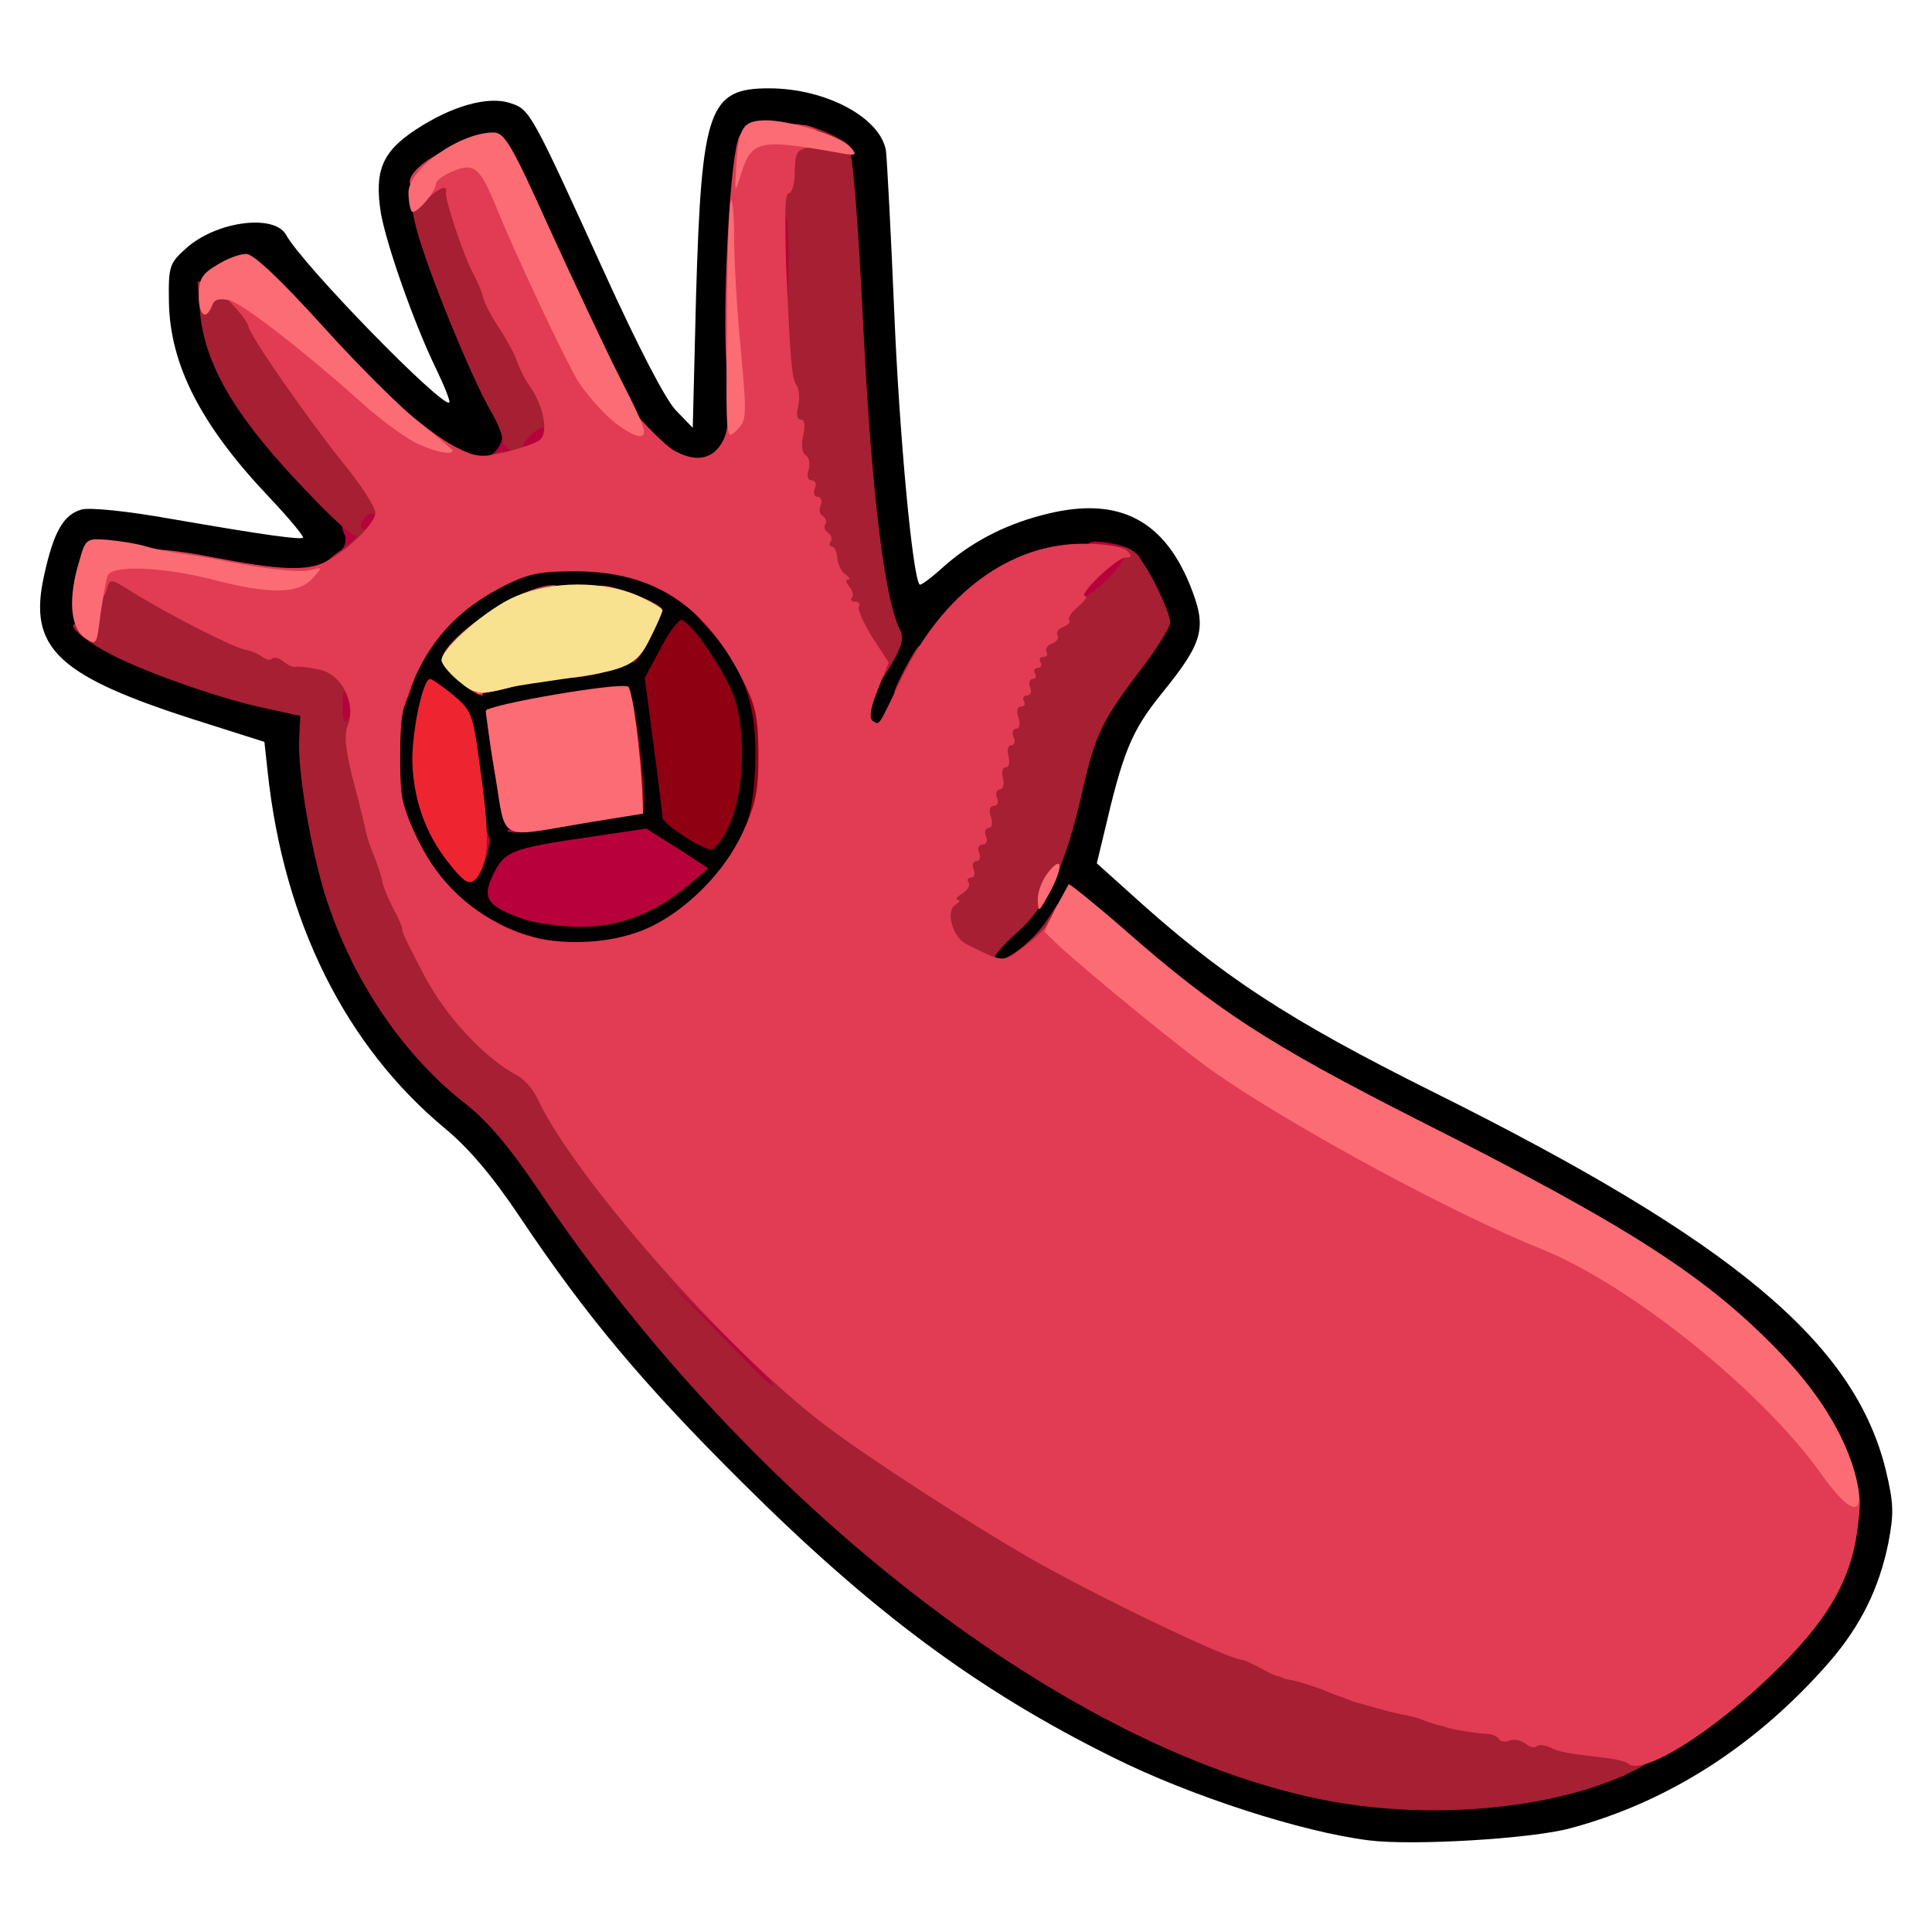<?xml version="1.0" encoding="utf-8"?>
<!DOCTYPE svg PUBLIC "-//W3C//DTD SVG 1.0//EN" "http://www.w3.org/TR/2001/REC-SVG-20010904/DTD/svg10.dtd">
<svg version="1.0" xmlns="http://www.w3.org/2000/svg" width="32px" height="32px" viewBox="0 0 350 350" preserveAspectRatio="xMidYMid meet">
 <g fill="#000000">
  <path d="M248 333.4 c-12.1 -1.5 -32.3 -8 -46.5 -15.1 -24.6 -12.2 -43.6 -26.4 -67.1 -49.8 -18.1 -18 -28.2 -30.1 -40.2 -48 -5 -7.5 -9.3 -12.5 -13.5 -16 -18.1 -15 -29.3 -37.5 -32.2 -64.6 l-0.6 -5.5 -10.7 -3.4 c-26.8 -8.4 -32.2 -13.4 -29.2 -26.8 1.7 -7.8 3.5 -11 6.8 -11.9 1.5 -0.4 8.4 0.3 16.2 1.7 17.3 3 23.4 3.8 23.9 3.4 0.2 -0.2 -2.6 -3.6 -6.3 -7.5 -12.2 -12.9 -17.8 -23.8 -18 -35.2 -0.1 -6.5 0.1 -7 3.1 -9.7 5.4 -4.9 15.9 -6.3 18.1 -2.5 3 5.5 28.5 31.6 29.6 30.4 0.2 -0.2 -0.9 -3 -2.4 -6.1 -4 -8.2 -9 -22.5 -10 -28.2 -1.2 -7.6 0.2 -11.1 6.3 -15.1 6.5 -4.3 13.2 -6.2 17.2 -4.8 3.5 1.1 3.8 1.7 17 30.7 6.1 13.4 11.1 23.1 13 25 l3 3.1 0.6 -24 c1 -33.8 2.3 -37.5 13.2 -37.5 10.3 0 20.2 5.3 21.2 11.3 0.2 1.8 0.9 14.9 1.5 29.2 0.9 21.9 3.3 48 4.6 49.4 0.2 0.2 2.1 -1.2 4.3 -3.2 4.8 -4.3 10.8 -7.5 17.6 -9.3 13.5 -3.7 22 0.3 27 12.4 3.2 7.9 2.7 10.3 -5.1 19.9 -5.5 6.8 -7 10.7 -10.4 25.3 l-1.3 5.4 5.9 5.3 c16.6 15.1 28.7 23 55.2 36.2 54.2 27 76.1 45.3 81.8 68.3 1.5 6.2 1.5 8 0.5 13.3 -1.7 8.3 -5 15 -10.7 21.6 -13.1 15 -29 25.3 -46.9 30.1 -6.9 1.9 -28.5 3.2 -36.5 2.2z m27.8 -10 c16.2 -3.3 29.7 -10.9 43.4 -24.5 18.5 -18.2 18.7 -31.4 0.8 -50.3 -13.4 -14.1 -28.1 -23.7 -64.5 -41.9 -25.2 -12.5 -35.9 -19.2 -50.8 -31.7 -5.4 -4.5 -9.9 -8.1 -10.1 -7.9 -0.1 0.2 -1.3 1.9 -2.5 3.7 -2.8 4 -6.9 6.2 -11.6 6.2 -3.4 0 -3.5 -0.1 -3.5 -3.6 0 -3.1 0.7 -4.3 4.4 -7.5 5.1 -4.5 8.6 -12.1 11.6 -25.2 2.3 -10.2 4.1 -14.1 10.4 -22.1 l4.5 -5.8 -1.5 -3.7 c-2.3 -5.6 -4.8 -7.6 -9.7 -7.6 -10.8 0.1 -23.9 10.6 -30.4 24.6 l-3.8 7.9 -4 -0.2 c-3.7 -0.3 -4 -0.5 -4.3 -3.5 -0.2 -2 0.7 -5.6 2.3 -9.1 l2.6 -5.9 -2 -10.7 c-1.5 -7.5 -2.6 -20.1 -3.6 -41.9 -0.9 -17.2 -1.8 -31.8 -2 -32.5 -0.6 -1.6 -8.2 -5.1 -11.3 -5.2 -1.5 0 -2.6 0.8 -3.2 2.5 -1.6 4.3 -2.9 26.6 -2.3 40.4 0.8 16.5 0 18.1 -8.1 18.1 -10.4 0 -12 -2.1 -27.8 -36.9 -5.1 -11.2 -9.9 -20.6 -10.5 -20.8 -2.2 -0.8 -10.3 5 -10.3 7.3 0 4.4 10.2 30.5 14.6 37.1 1.7 2.7 1.9 10.4 0.2 12.1 -1.9 1.9 -8.7 1.4 -13.5 -0.9 -4.7 -2.3 -16.4 -13.3 -28.1 -26.3 l-7 -7.9 -2.6 1.7 c-3.2 2 -3.2 3.5 -0.2 10.9 3.2 7.7 6.4 12.3 16.3 22.9 7.5 7.9 8.3 9.2 8.3 12.7 0 8.6 -9 10.1 -33 5.6 -7.3 -1.4 -13.6 -2.5 -14 -2.5 -0.4 0 -1.3 2.1 -1.9 4.6 -0.9 3.6 -0.9 4.9 0 6.1 3 3.5 22.3 11.3 34.4 13.7 l6 1.3 0.1 6.4 c0.2 25 12 50.2 29.9 64 3.9 3.1 7.8 7.7 13 15.4 33.3 49.7 82.6 91.3 125.5 105.9 18.9 6.4 35 8 49.8 5z"/>
  <path d="M90.7 171.7 c-8.2 -3.2 -13.9 -8.4 -17.9 -16.4 -3.2 -6.5 -3.3 -7.3 -3.3 -18.3 0 -10.5 0.2 -12 2.8 -17.6 3.4 -7.3 8.2 -12.2 15.7 -16.1 5 -2.5 6.5 -2.8 16 -2.8 13.8 0 20.4 2.5 27.1 10.1 7.2 8.1 9.2 14.4 8.7 28.4 -0.3 10 -0.7 12.1 -3 16.5 -3.2 6.2 -10.3 13 -16.6 15.8 -7.2 3.2 -21.8 3.4 -29.5 0.4z m22.8 -9.1 c2.8 -1.2 5.6 -3 6.2 -3.8 1.1 -1.2 0.8 -1.8 -2 -3.3 -3.2 -1.7 -3.9 -1.7 -12.6 -0.2 -9.3 1.6 -12.1 2.8 -12.1 5.2 0 1.7 7.3 4.3 12 4.4 1.9 0 5.8 -1 8.5 -2.3z m-29.5 -21.1 c-1.3 -9.4 -3.7 -14.4 -5.1 -10.8 -2.1 5.1 -0.1 15.4 3.8 20.7 2.5 3.4 2.8 1.2 1.3 -9.9z m46.6 0.6 c1.1 -4.3 1.1 -6 -0.1 -10.6 -1.3 -4.9 -5.2 -12.5 -6.5 -12.5 -0.3 0 -1.2 1.2 -2 2.7 -2.3 4.1 0.1 23 3.2 25.6 2.7 2.3 3.7 1.3 5.4 -5.2z m-24.8 3.6 c4 -0.7 7.3 -1.4 7.4 -1.7 0 -0.3 -0.2 -4 -0.7 -8.3 l-0.7 -7.9 -4.4 0.6 c-2.4 0.3 -6.4 0.9 -8.7 1.2 -7 0.9 -7.1 1.1 -5.7 9.8 1.4 8.7 0.6 8.2 12.8 6.3z m-6.7 -25.7 c10.2 -1.4 13.4 -2.6 14.8 -5.6 1 -2.3 0.9 -2.6 -2.4 -4 -1.9 -0.7 -5 -1.4 -6.9 -1.4 -7.6 0 -21 8.6 -18.4 11.7 0.7 0.8 2.1 1.2 3.3 0.9 1.2 -0.3 5.5 -1 9.6 -1.6z"/>
 </g>
 <g fill="#900013">
  <path d="M120.8 154.4 c-5.7 -3.7 -4.6 -4.8 1.2 -1.2 2.8 1.7 5 3.3 5 3.4 0 1 -2.9 0 -6.2 -2.2z"/>
  <path d="M132 156.7 c0 -0.4 1 -2.7 2.2 -5 1.6 -3 2.3 -6.5 2.6 -12.7 0.5 -10.8 -2 -18.2 -8.6 -25.2 -2.9 -3.1 -3.9 -4.8 -2.9 -4.8 1.8 0 7.1 6.1 9 10.3 0.6 1.5 1.9 2.7 2.8 2.7 0.9 0 1.9 0.7 2.3 1.5 1.2 3.1 1.8 14.5 1.2 19.9 -0.6 4.5 -1.1 5.6 -2.6 5.6 -1 0 -2 0.9 -2.3 2.3 -0.6 2.3 -3.6 6.8 -3.7 5.4z"/>
  <path d="M123.8 151.4 c-2.1 -1.3 -3.8 -2.8 -3.8 -3.3 0 -0.5 -0.7 -6.4 -1.6 -13.1 l-1.6 -12.2 2.9 -5.4 c1.5 -3 3.3 -5.2 3.8 -5.1 2.1 0.7 8.4 10.2 9.7 14.6 2 6.8 1.5 16.7 -1 22.4 -1.1 2.6 -2.7 4.7 -3.4 4.6 -0.7 0 -3 -1.1 -5 -2.5z"/>
  <path d="M116 146.2 c0 -0.7 -0.6 -1.2 -1.4 -1.2 -1.8 0 -3.5 -14.8 -1.8 -15.9 0.5 -0.3 1.2 -1.5 1.4 -2.6 0.2 -1.1 1 2.9 1.7 8.8 0.7 6 1 11.1 0.7 11.4 -0.3 0.4 -0.6 0.1 -0.6 -0.5z"/>
  <path d="M114 119.6 c0 -1.1 5.3 -9.6 5.7 -9.2 0.7 0.7 -3.9 9.6 -4.9 9.6 -0.4 0 -0.8 -0.2 -0.8 -0.4z"/>
 </g>
 <g fill="#b7003c">
  <path d="M285 321.3 c-45.6 -7.8 -80.9 -21.7 -121.2 -47.6 -6 -3.8 -10.8 -7.3 -10.8 -7.8 0 -0.5 -0.6 -0.9 -1.4 -0.9 -0.8 0 -2.8 -1.3 -4.5 -2.9 -1.7 -1.6 -3.8 -3.2 -4.7 -3.5 -0.9 -0.3 -1.8 -1.5 -2.1 -2.6 -0.3 -1.1 -1.3 -2 -2.2 -2 -2.2 0 -21.1 -19.1 -21.1 -21.3 0 -0.9 -0.7 -1.7 -1.5 -1.7 -1.6 0 -16.5 -18.7 -16.5 -20.7 0 -0.7 -0.4 -1.3 -0.9 -1.3 -0.5 0 -1.3 -1 -1.7 -2.2 -0.3 -1.2 -1.2 -2.8 -1.8 -3.6 -3.3 -4.1 -6.4 -7.2 -7.3 -7.2 -1.7 0 -5.3 -4.6 -5.3 -6.7 0 -1.6 -0.7 -2.3 -2.7 -2.5 -2 -0.2 -3.3 -1.6 -5.9 -6.2 -7.6 -13.9 -14.4 -35.8 -14.4 -46.7 0 -4.2 -0.5 -7 -1.2 -7.6 -1.6 -1.1 -7.1 -2.9 -11.8 -3.8 -3.6 -0.7 -18 -7 -19 -8.3 -0.3 -0.4 -2.6 -1.8 -5.2 -3.2 -4.2 -2.2 -4.8 -2.8 -4.8 -5.7 0 -3.1 0.2 -3.3 3.3 -3.3 2.8 0 9.2 2.9 10.7 4.9 1 1.2 16.5 8 21 9.1 12.5 3.1 12.1 3 13.7 6.8 1 2.5 1.3 5.3 0.9 8.7 -1 8.8 6.7 32.7 14.5 45 1.6 2.5 2.9 5.5 2.9 6.5 0 1.4 0.7 2 2.4 2 1.4 0 3.4 1.2 4.8 2.9 1.4 1.6 3.5 3.2 4.7 3.6 1.2 0.4 3 2.3 3.9 4.3 0.9 2.1 2.3 4.3 2.9 5 0.7 0.7 1.3 1.9 1.3 2.7 0 0.7 0.4 1.5 0.9 1.7 1.6 0.6 16.1 19.8 16.1 21.3 0 0.8 0.6 1.5 1.3 1.5 1.6 0 20.7 19.1 20.7 20.8 0 0.6 0.9 1.2 2 1.2 1.1 0 2.5 0.9 3.2 2 0.7 1.1 1.7 2 2.3 2 0.6 0 2.5 1.4 4.3 3 1.8 1.7 3.5 3 3.7 3 0.2 0 5.5 3.3 11.7 7.3 37.5 24.3 70.1 37.7 110.3 45.4 l14.5 2.8 0 3.3 c0 3.1 -0.2 3.2 -3.7 3.1 -2.1 -0.1 -4.9 -0.4 -6.3 -0.6z"/>
  <path d="M170.6 172.8 c-2 -2.8 -2.1 -11.2 -0.3 -13 1.6 -1.5 4.4 -9.8 8.2 -23.8 2.9 -10.8 7.3 -22 8.6 -22 0.5 0 0.9 -0.7 0.9 -1.5 0 -0.8 0.5 -1.5 1 -1.5 0.6 0 1 -0.6 1 -1.4 0 -0.8 0.7 -1.6 1.5 -2 0.8 -0.3 1.5 -1.2 1.5 -1.9 0 -0.8 0.9 -2.2 2 -3.2 1.1 -1 2 -2.5 2 -3.3 0 -1.1 0.8 -1.3 3.6 -0.9 7.5 1.2 8.3 4.7 2.4 10.1 -2.2 2 -4 4.1 -4 4.6 0 0.6 -0.7 1.3 -1.5 1.6 -0.8 0.4 -1.5 1.2 -1.5 1.9 0 0.7 -0.4 1.5 -0.8 1.7 -1.2 0.5 -6.8 13.7 -8.3 19.6 -0.7 2.8 -1.6 5.2 -2.1 5.2 -0.4 0 -0.8 1.3 -0.8 2.9 0 3.5 -3.6 15.8 -5.6 18.9 -1.3 2 -1.3 2.3 0.1 2.8 0.9 0.4 1.5 1.9 1.5 4 0 3.3 -0.1 3.4 -3.9 3.4 -3 0 -4.4 -0.6 -5.5 -2.2z"/>
  <path d="M95 172.1 c0 -1.2 -1 -2.1 -2.7 -2.6 -3.5 -0.8 -7.3 -3.2 -7.3 -4.6 0 -0.6 1.1 -0.2 2.4 0.8 1.3 1.1 5.1 2.8 8.5 3.8 6.8 2 8.3 4.5 2.6 4.5 -2.8 0 -3.5 -0.4 -3.5 -1.9z"/>
  <path d="M113.5 169.6 c5.7 -1.8 8.2 -3.3 13.1 -7.8 2.7 -2.5 4.4 -3.5 4.4 -2.6 0 3.3 -13.7 11.8 -19 11.7 -1.9 0 -1.6 -0.3 1.5 -1.3z"/>
  <path d="M94.5 166.4 c-6.3 -2.3 -7.2 -3.7 -5.2 -7.9 2.1 -4.3 3.3 -4.8 17 -6.8 l10.8 -1.6 5.6 3.6 5.6 3.6 -3.4 2.9 c-6.1 5.2 -12.7 7.8 -19.9 7.7 -3.6 0 -8.3 -0.7 -10.5 -1.5z"/>
  <path d="M85 155.1 c0 -3.8 0.4 -5.1 1.4 -5.1 2.3 0 2.8 1.8 1.6 5.5 -1.8 5.4 -3 5.2 -3 -0.4z"/>
  <path d="M92.3 150.3 c0.9 -0.2 2.5 -0.2 3.5 0 0.9 0.3 0.1 0.5 -1.8 0.5 -1.9 0 -2.7 -0.2 -1.7 -0.5z"/>
  <path d="M151 110.3 c-6.7 -16.1 -11 -33.3 -11 -44.2 0 -2.9 0.2 -3.1 3.5 -3.1 3.2 0 3.5 0.3 3.5 2.9 0 6.6 4.1 22.5 8.5 33.2 2.6 6.3 5 13.1 5.2 15.2 0.5 3.7 0.5 3.7 -3 3.7 -3.4 0 -3.6 -0.2 -6.7 -7.7z"/>
  <path d="M62 99.5 c0.6 -0.8 0.8 -2 0.4 -2.7 -0.4 -0.7 -0.7 -2.4 -0.6 -3.8 0.1 -1.9 -1.1 -4 -4.1 -7.2 -2.3 -2.5 -4.9 -5.9 -5.7 -7.4 -0.8 -1.5 -2.4 -3.8 -3.6 -5 -1.1 -1.3 -2.9 -4 -4 -6.1 -1 -2 -2.7 -4.6 -3.6 -5.7 -1.1 -1.2 -1.8 -3.6 -1.8 -5.8 0 -3.7 0.1 -3.8 3.4 -3.8 2.9 0 3.6 0.5 4.7 3.3 0.7 1.7 1.6 3.4 1.9 3.7 1.3 1 7 9.9 7 10.8 0 0.6 0.4 1.2 0.9 1.4 1 0.4 10.1 11.5 10.1 12.4 0 0.4 0.7 1.2 1.5 1.8 0.9 0.6 1.8 3.4 2.2 6.4 0.5 4.6 0.3 5.6 -1.5 7.2 -2.6 2.4 -9.2 2.9 -7.2 0.5z"/>
  <path d="M88 84.3 c0 -0.6 0.7 -1.6 1.5 -2.3 0.8 -0.7 1.5 -2 1.5 -3 0 -1 0.7 -2 1.5 -2.3 1.1 -0.5 0.6 -2.3 -2.8 -8.9 -2.3 -4.6 -4.4 -8.5 -4.7 -8.8 -2.4 -2.4 -8 -18.3 -8 -22.7 0 -3.1 0.2 -3.3 3.4 -3.3 2.9 0 3.5 0.4 4.1 2.8 0.9 3.8 6.8 18.6 7.6 19.2 0.3 0.3 1.7 2.5 2.9 5 1.2 2.5 3.1 5.7 4.1 7.2 2.7 3.7 3.7 13.9 1.6 15.6 -2 1.7 -12.7 2.9 -12.7 1.5z"/>
  <path d="M139 47 l0 -15 3.5 0 3.5 0 0 15 0 15 -3.5 0 -3.5 0 0 -15z"/>
  <path d="M141 27.4 l0 -3.5 5.3 0.3 c5.1 0.3 5.2 0.4 5.5 3.6 l0.3 3.2 -5.5 0 -5.6 0 0 -3.6z"/>
 </g>
 <g fill="#a61f33">
  <path d="M241.5 326.4 c-47.2 -8.5 -105.4 -53.4 -144 -110.9 -5.2 -7.7 -9.1 -12.3 -13 -15.4 -11 -8.5 -20.1 -21.6 -25.1 -36.4 -2.9 -8.4 -5.6 -24.4 -5.2 -30.1 l0.2 -3.9 -5.9 -1.3 c-7.6 -1.5 -21.5 -6.3 -28.1 -9.7 -5.1 -2.6 -8.7 -5.7 -6.5 -5.7 0.6 0 1.1 -1.2 1.1 -2.7 0 -1.6 0.3 -3.8 0.6 -5 1 -3.6 7.3 -3.1 14.3 1.1 9 5.5 17.6 9.3 25.4 11.1 4 1 7.7 2.2 8.4 2.7 0.6 0.5 1.4 4.1 1.8 8.1 0.7 7.7 5.4 25.3 8.6 32.6 1 2.4 1.9 5.2 1.9 6.2 0 1.1 0.4 1.9 0.9 1.9 0.4 0 2 2.6 3.3 5.8 2.6 5.9 10.1 13.9 16.6 17.7 1.7 1.1 3.2 2.6 3.2 3.5 0 0.9 0.8 2.5 1.8 3.6 0.9 1 2.3 3.1 2.9 4.7 0.7 1.5 1.7 2.7 2.3 2.7 0.5 0 1 0.7 1 1.5 0 0.9 0.7 1.8 1.5 2.1 0.8 0.4 1.5 1.2 1.5 1.9 0 0.8 1.6 3 3.5 5.1 1.9 2 3.5 4 3.5 4.4 0 1.5 20 21.8 28.3 28.7 4.8 4 14.5 11 21.5 15.6 38.6 25.4 72.7 39.6 113.3 47.2 7.9 1.5 15.4 2.9 16.7 3.1 3.7 0.7 2 2.7 -4.9 5.6 -13.8 5.7 -33.9 7.3 -51.4 4.2z m-101.5 -75.7 c0 -0.1 -4.6 -4.7 -10.2 -10.2 l-10.3 -10 10 10.3 c9.3 9.5 10.5 10.7 10.5 9.9z m-76.9 -123.8 c-0.9 -2.3 -1 -2.2 -1 1.1 -0.1 2.3 0.2 3.1 0.9 2.4 0.7 -0.7 0.7 -1.9 0.1 -3.5z"/>
  <path d="M175 174.8 c-4.3 -2.2 -4.5 -2.5 -4.8 -7.1 -0.2 -3.5 0.2 -5.7 1.7 -8.1 1.1 -1.8 4.1 -10.4 6.6 -19.2 5.3 -18.7 9.5 -27.8 16.5 -35.6 5.5 -6.2 8.4 -7.2 11.2 -4 2 2.2 5.8 10.1 5.8 12 0 0.8 -2.4 4.7 -5.4 8.6 -7 9.2 -8.2 11.7 -10.6 22.3 -3 13.3 -6.5 20.7 -11.8 25.3 -2.5 2.2 -4.3 4.3 -3.9 4.6 1.3 1.3 7.1 -3.1 9.9 -7.7 1.7 -2.7 3.5 -4.9 3.9 -4.9 0.5 0 0.9 1.6 0.9 3.5 0 1.9 -0.4 3.5 -1 3.5 -0.5 0 -1 0.7 -1 1.5 0 0.9 -0.9 1.5 -2.3 1.5 -2.8 0 -4.7 1.7 -4.7 4.2 0 2.6 -5.5 2.4 -11 -0.4z m26 -70.3 c1.9 -1.9 2.9 -3.5 2.4 -3.5 -0.6 0 -2.5 1.6 -4.4 3.5 -1.9 1.9 -2.9 3.5 -2.4 3.5 0.6 0 2.5 -1.6 4.4 -3.5z"/>
  <desc>cursor-land.com</desc><path d="M162 125.5 c0 -1 4 -8.5 4.5 -8.5 0.3 0 0.5 2 0.5 4.5 0 4.1 -0.2 4.5 -2.5 4.5 -1.4 0 -2.5 -0.2 -2.5 -0.5z"/>
  <path d="M157 123.8 c0 -0.7 -1.8 -5.5 -4.1 -10.7 -8.8 -20.5 -11.6 -33.4 -12.6 -57.6 -0.8 -19.8 0.2 -30.6 2.8 -31.2 1 -0.3 1.9 -0.9 1.9 -1.4 0 -1.1 7 1.7 8.7 3.4 0.7 0.8 1.7 12.2 2.7 32.9 1.5 30.3 3.9 49.7 6.7 55 0.7 1.4 0.3 2.9 -1.7 6.3 -2.5 4.4 -4.4 5.8 -4.4 3.3z m-14.3 -83.1 c-0.2 -3.4 -0.3 -0.6 -0.3 6.3 0 6.9 0.1 9.7 0.3 6.3 0.2 -3.5 0.2 -9.1 0 -12.6z"/>
  <path d="M58 103.2 c0 -0.5 1.7 -2.1 3.7 -3.5 2.1 -1.5 3.3 -2.7 2.6 -2.7 -0.6 0 -4.1 -3.1 -7.7 -6.9 -13.8 -14.2 -19.5 -23.7 -20.4 -33.8 l-0.4 -5.3 4.6 0 c3.5 0 4.6 0.4 4.6 1.5 0 0.9 0.7 1.8 1.5 2.1 0.8 0.4 1.5 1.2 1.5 1.9 0 0.8 0.6 2 1.3 2.7 0.7 0.7 1.8 2.5 2.4 4.1 0.7 1.5 1.7 2.7 2.3 2.7 0.5 0 1 0.5 1 1.1 0 1.3 4.9 8.4 10.1 14.6 2.1 2.7 4.4 5.3 4.9 6 1.3 1.6 1.3 8.3 0 8.3 -0.5 0 -1 0.9 -1 2 0 1.1 -0.6 2 -1.4 2 -0.7 0 -1.6 0.9 -1.9 2 -0.4 1.5 -1.4 2 -4.1 2 -2 0 -3.6 -0.4 -3.6 -0.8z m9.8 -9 c0.6 -1.8 -1.5 -1.4 -2.2 0.4 -0.4 1 -0.1 1.4 0.6 1.2 0.6 -0.2 1.4 -1 1.6 -1.6z"/>
  <path d="M87 84.1 c0 -1.1 3 -2.5 5 -2.3 1 0.1 1.1 0 0.3 -0.4 -0.7 -0.3 -1.3 -1.2 -1.3 -1.9 0 -0.8 -0.9 -2.9 -1.9 -4.7 -3.6 -6 -11.8 -26.2 -13.7 -33.5 -2.1 -8.4 -1.3 -10.3 4.5 -10.3 3.5 0 3.6 0.1 5.4 6 0.9 3.2 1.7 6.4 1.7 7 0 0.6 0.7 1.8 1.5 2.6 0.8 0.8 1.9 3.3 2.5 5.4 0.6 2.2 1.4 4 1.9 4 0.4 0 1.6 1.9 2.6 4.3 1 2.3 2.8 6.3 4.1 8.8 3.9 7.7 2.7 12.3 -3.9 14.8 -3.4 1.3 -8.7 1.4 -8.7 0.2z m11 -4.6 c2 -2.4 0.4 -2.9 -1.9 -0.6 -1.4 1.4 -1.7 2.1 -0.7 2.1 0.7 0 1.9 -0.7 2.6 -1.5z"/>
 </g>
 <g fill="#ee2431">
  <path d="M78.1 159.1 c-3.3 -4.2 -6.1 -11 -6 -14.5 0 -1.3 0.5 -0.5 1.3 1.9 1.7 5.3 4 9.6 7.2 13.4 1.4 1.7 2.1 3.1 1.6 3.1 -0.6 0 -2.4 -1.8 -4.1 -3.9z"/>
  <path d="M81.1 156.1 c-4 -5.1 -6.2 -11.2 -6.4 -18.1 -0.1 -5.4 1.9 -15 3.2 -15 0.4 0 2.2 1.3 4.2 2.9 3.3 2.8 3.6 3.4 4.8 12.6 1.7 11.9 1.7 16.5 0.2 19.3 -1.6 3 -2.5 2.8 -6 -1.7z"/>
  <path d="M89.1 136.9 c-0.7 -4.5 -1 -8.3 -0.8 -8.5 0.2 -0.3 1 3.2 1.7 7.6 0.7 4.4 1.1 8.3 0.8 8.5 -0.3 0.3 -1 -3.2 -1.7 -7.6z"/>
  <path d="M71.3 137 c0 -3 0.2 -4.3 0.4 -2.7 0.2 1.5 0.2 3.9 0 5.5 -0.2 1.5 -0.4 0.2 -0.4 -2.8z"/>
  <path d="M72 129.6 c0 -2.8 2.2 -9.6 3.2 -9.6 1 0 1.1 -0.5 -1.2 6 -1.1 3 -1.9 4.7 -2 3.6z"/>
  <path d="M82.8 123 c-4.3 -3.8 -2.3 -3.9 2.2 0 1.9 1.6 2.9 2.9 2.3 3 -0.7 0 -2.7 -1.3 -4.5 -3z"/>
 </g>
 <g fill="#e13c54">
  <path d="M294.8 319.4 c-0.4 -0.3 -2.3 -0.8 -4.5 -1 -6.7 -0.8 -7.8 -1 -9.6 -1.9 -1 -0.4 -2.1 -0.5 -2.4 -0.1 -0.3 0.3 -1.2 0.1 -1.9 -0.5 -0.8 -0.6 -2 -0.9 -2.9 -0.6 -0.8 0.4 -1.7 0.2 -2 -0.3 -0.3 -0.5 -1.3 -0.9 -2.3 -0.9 -1.8 -0.1 -6.4 -0.8 -7.2 -1.2 -0.3 -0.1 -0.9 -0.3 -1.5 -0.4 -0.5 -0.1 -1.7 -0.5 -2.5 -0.8 -0.8 -0.4 -2.6 -0.9 -4 -1.1 -1.4 -0.3 -2.7 -0.6 -3 -0.7 -0.3 -0.1 -0.9 -0.3 -1.5 -0.4 -0.5 -0.2 -1.3 -0.4 -1.7 -0.5 -0.5 -0.1 -1.2 -0.4 -1.8 -0.5 -0.5 -0.1 -1.2 -0.4 -1.5 -0.5 -0.3 -0.1 -0.8 -0.3 -1.2 -0.5 -0.5 -0.1 -2.1 -0.7 -3.7 -1.4 -1.6 -0.6 -3.8 -1.3 -5 -1.6 -1.1 -0.2 -2.2 -0.4 -2.3 -0.6 -0.2 -0.1 -0.6 -0.2 -1 -0.3 -0.5 -0.1 -1.9 -0.8 -3.3 -1.6 -1.4 -0.7 -2.7 -1.3 -3 -1.3 -2.5 -0.1 -25.7 -11.2 -38.2 -18.3 -10.8 -6.2 -29.7 -18.4 -37.3 -24.2 -17.7 -13.4 -45.2 -44.6 -52 -58.9 -0.8 -1.8 -2.5 -3.8 -3.7 -4.4 -6 -3.2 -12.8 -10.5 -16.8 -17.9 -2.3 -4.4 -4.2 -8.1 -4.1 -8.4 0.1 -0.4 -0.6 -2.1 -1.6 -3.9 -0.9 -1.7 -1.8 -3.9 -2 -4.8 -0.1 -0.9 -0.8 -2.9 -1.4 -4.5 -0.7 -1.6 -1.4 -3.7 -1.6 -4.7 -0.2 -1 -1.2 -5.2 -2.3 -9.3 -1.4 -5.4 -1.7 -8.2 -1 -10 1.6 -4 -1.1 -9.3 -5.2 -10.1 -1.8 -0.4 -3.7 -0.6 -4.2 -0.5 -0.4 0.2 -1.4 -0.3 -2.2 -0.9 -0.8 -0.7 -1.7 -0.9 -2.1 -0.6 -0.3 0.4 -1.1 0.2 -1.8 -0.3 -0.6 -0.5 -2 -1.1 -3.1 -1.3 -2.1 -0.4 -13.4 -6.1 -20.2 -10.3 -4.3 -2.7 -4.3 -2.7 -4.9 -0.5 -0.3 1.1 -1.2 2.1 -2 2.1 -1.1 0 -1.3 -1.1 -1.1 -4.2 l0.3 -4.3 6 -0.7 c4.4 -0.6 8.7 -0.3 16.3 1.2 11.9 2.3 17 2.5 20.3 0.7 4 -2.1 8.9 -6.9 8.9 -8.8 0 -1 -2.6 -5.1 -5.9 -9.1 -6.5 -8.1 -17.1 -23.4 -17.1 -24.7 0 -0.4 -1.1 -2 -2.5 -3.5 -1.4 -1.5 -2.5 -2.9 -2.5 -3.2 0 -0.2 1.6 -0.4 3.5 -0.4 3.8 0 11.3 5.5 27.4 20.2 4.1 3.8 9.4 7.7 11.7 8.8 3.7 1.9 4.7 1.9 9 0.9 2.7 -0.7 5.5 -1.6 6.2 -2.2 1.6 -1.3 0.7 -6.1 -1.8 -9.7 -1 -1.4 -2 -3.5 -2.4 -4.7 -0.4 -1.2 -1.8 -3.8 -3.2 -5.9 -1.4 -2.1 -2.7 -4.6 -2.9 -5.6 -0.2 -1 -1.1 -3 -1.9 -4.5 -1.7 -3.2 -5.1 -13.4 -4.8 -14.5 0.3 -1.3 -1 -0.9 -3 0.9 -1.6 1.4 -1.8 1.4 -1.8 0 0 -0.8 -0.5 -1.7 -1.1 -1.9 -1.7 -0.6 -0.1 -3.2 3.4 -5.3 2.3 -1.5 4.3 -1.9 7.2 -1.5 4.5 0.6 3.7 -0.6 12.6 19 3.3 7.4 6.7 14.9 7.6 16.7 1.9 4.1 13.2 17.1 16.4 18.9 3.7 2.1 6.7 1.7 8.5 -1.1 1.4 -2.2 1.6 -4.3 1 -14.3 -0.7 -10.8 0.5 -34.9 2 -40.5 0.5 -2.1 1.3 -2.5 6 -3.1 5.7 -0.7 9.8 0.6 9.1 2.7 -0.2 0.7 -1.3 1.3 -2.5 1.5 -1.8 0.3 -2.2 1 -2.2 4.3 0 2.1 -0.5 3.9 -1.1 3.9 -0.7 0 -0.8 4.1 -0.5 12.8 0.8 18 1 20.5 1.9 22 0.5 0.7 0.6 2.4 0.3 3.8 -0.4 1.4 -0.2 2.4 0.5 2.4 0.7 0 0.8 1.1 0.4 2.9 -0.4 1.7 -0.2 3.2 0.5 3.6 0.6 0.4 0.8 1.5 0.5 2.6 -0.4 1.1 -0.2 1.9 0.5 1.9 0.7 0 1 0.7 0.6 1.5 -0.3 0.8 -0.1 1.5 0.5 1.5 0.6 0 0.9 0.7 0.6 1.5 -0.4 0.8 -0.2 1.7 0.4 2 0.5 0.4 0.7 1 0.4 1.5 -0.3 0.5 -0.1 1.1 0.5 1.5 0.6 0.4 0.8 1.1 0.5 1.6 -0.4 0.5 -0.2 0.9 0.2 0.9 0.5 0 0.9 1 1 2.2 0.1 1.1 0.8 2.5 1.5 2.9 0.7 0.5 0.9 0.9 0.4 0.9 -0.5 0 -0.3 0.6 0.3 1.3 0.6 0.8 0.8 1.7 0.4 2 -0.3 0.4 -0.1 0.7 0.6 0.7 0.7 0 1 0.4 0.7 0.9 -0.3 0.4 0.8 2.9 2.4 5.5 l3 4.6 -2 5 c-1.3 3.2 -1.6 5.1 -0.9 5.6 1.3 0.7 0.8 1.5 5.3 -7.9 7.5 -15.3 19.6 -24.2 32.8 -24.2 4 0 7.2 0.5 8 1.3 0.9 0.9 0.9 1.2 -0.3 1.2 -1.6 0 -8.9 7 -7.3 7 0.5 0.1 -0.1 0.9 -1.3 1.9 -1.2 1 -1.9 2.1 -1.6 2.5 0.3 0.3 -0.2 0.8 -1.1 1.2 -0.9 0.3 -1.3 1 -1 1.5 0.3 0.5 -0.2 1.2 -1 1.5 -0.9 0.3 -1.3 1 -1 1.5 0.3 0.5 0 0.9 -0.6 0.9 -0.6 0 -0.8 0.4 -0.5 1 0.3 0.5 0.1 1 -0.5 1 -0.6 0 -0.8 0.5 -0.5 1 0.3 0.5 0.2 1 -0.4 1 -0.6 0 -0.8 0.7 -0.5 1.5 0.4 0.8 0.1 1.5 -0.6 1.5 -0.6 0 -0.8 0.5 -0.5 1 0.3 0.6 0.1 1 -0.5 1 -0.7 0 -0.9 0.8 -0.5 2 0.4 1.1 0.2 2 -0.4 2 -0.6 0 -0.8 0.7 -0.5 1.5 0.4 0.8 0.2 1.5 -0.4 1.5 -0.6 0 -0.8 0.9 -0.5 2 0.3 1.1 0.1 2 -0.5 2 -0.6 0 -0.8 0.9 -0.5 2 0.3 1.1 0 2 -0.6 2 -0.5 0 -0.8 0.7 -0.5 1.5 0.4 0.8 0.1 1.5 -0.6 1.5 -0.7 0 -0.9 0.8 -0.5 2 0.4 1.1 0.2 2 -0.4 2 -0.6 0 -0.8 0.7 -0.5 1.5 0.4 0.8 0.1 1.5 -0.6 1.5 -0.7 0 -1 0.7 -0.6 1.5 0.3 0.8 0.1 1.5 -0.5 1.5 -0.6 0 -0.9 0.7 -0.5 1.5 0.3 0.8 0.1 1.5 -0.5 1.5 -0.6 0 -0.8 0.4 -0.4 0.9 0.3 0.6 -0.3 1.4 -1.2 2 -1 0.6 -1.3 1.1 -0.8 1.1 0.6 0 0.3 0.4 -0.5 1 -1.7 1.1 -0.4 5.8 2 7 7 3.5 6.7 3.4 10.5 0.5 2 -1.5 3.9 -3.3 4.2 -4.1 0.3 -0.8 0.9 -1.4 1.4 -1.4 0.5 0 6.7 4.8 13.6 10.7 15.2 12.8 20.9 16.8 37.3 26.3 15.3 8.9 29 15.8 40.3 20.3 16.1 6.5 39.7 25.5 50.4 40.5 4.5 6.3 4.6 6.4 3.9 12.4 -0.9 8.5 -4.3 15.3 -11.7 23.2 -11.6 12.4 -27.3 22.9 -30.1 20z m-177.6 -151.2 c7 -3.1 14.1 -10.2 17.4 -17.5 2.4 -5.2 2.8 -7.5 2.8 -14.2 -0.1 -7 -0.5 -8.8 -3.2 -14 -6.8 -13.1 -16 -18.9 -29.7 -19 -6.8 0 -8.8 0.4 -13.5 2.8 -7.5 3.9 -12.3 8.8 -15.7 16.1 -2.4 5.2 -2.8 7.4 -2.8 14.6 0 7.7 0.3 9.2 3.3 15.3 3.8 7.7 9.5 13 17.5 16.4 6.6 2.8 16.9 2.6 23.9 -0.5z"/>
  <path d="M80 119.7 c0 -4 14.6 -13.8 20.3 -13.7 1.4 0.1 0.5 0.7 -2.2 1.6 -6 2.1 -11.1 5.4 -14.9 9.8 -1.8 2 -3.2 3.1 -3.2 2.3z"/>
  <path d="M116.5 109.8 c-1 -0.6 -3.7 -1.7 -6 -2.4 -3.1 -1 -3.4 -1.3 -1.5 -1.3 2.5 -0.1 11 3.3 11 4.4 0 0.8 -1.3 0.6 -3.5 -0.7z"/>
 </g>
 <g fill="#fc6c74">
  <path d="M329.7 266.7 c-10.7 -14.9 -34.3 -33.9 -50.4 -40.4 -16 -6.4 -44.6 -21.9 -58.8 -31.7 -5.7 -3.9 -22.8 -17.9 -28.7 -23.3 l-2.6 -2.5 2 -4.2 c1.2 -2.2 2.3 -4.2 2.4 -4.4 0.1 -0.2 4.7 3.5 10.1 8.2 16.5 14.5 26.2 20.8 52.8 34.3 39.1 19.7 53 28.7 66.5 42.9 7.4 7.8 12.2 16.2 13.6 23.7 1 5.7 -1.7 4.8 -6.9 -2.6z"/>
  <path d="M188 162.9 c0 -1.5 0.9 -3.7 2 -5 2.6 -3.2 2.6 -0.6 0 4.1 -1.9 3.4 -1.9 3.4 -2 0.9z"/>
  <path d="M89.7 140.3 c-1 -6 -1.7 -11.1 -1.7 -11.5 0 -1.1 24.4 -5.3 25.8 -4.4 0.8 0.5 2.3 12.3 2.6 20 l0.1 3 -10.5 1.7 c-16 2.7 -14.3 3.6 -16.3 -8.8z"/>
  <path d="M87 125.1 c0.8 -0.5 3.8 -1.2 6.5 -1.5 4.9 -0.5 4.9 -0.5 1 0.4 -7.7 1.9 -9.1 2.1 -7.5 1.1z"/>
  <path d="M103.5 122 c1.7 -0.4 4.1 -0.8 5.5 -0.8 2.2 0 2.2 0.1 -0.5 0.8 -1.6 0.4 -4.1 0.8 -5.5 0.8 -2.2 0 -2.2 -0.1 0.5 -0.8z"/>
  <path d="M15.3 115.5 c-2.6 -1.9 -3 -7.2 -0.9 -14 1.1 -3.9 1.3 -4 5.1 -3.7 2.2 0.2 5.4 0.7 7 1.2 1.7 0.5 4.8 1.1 7 1.4 2.2 0.3 5.1 0.8 6.5 1.1 7.4 1.5 14.1 2.3 16.2 1.8 2.3 -0.6 2.3 -0.6 0.4 1.5 -2.5 2.8 -7.7 2.9 -18.1 0.2 -8.9 -2.3 -18.3 -2.7 -19 -0.7 -0.3 0.6 -0.8 3.8 -1.3 7 -0.7 5.7 -0.7 5.7 -2.9 4.2z"/>
  <path d="M74.9 80 c-2 -1.1 -6.1 -4.1 -9 -6.7 -10.8 -9.7 -21.8 -18.2 -24.3 -18.9 -1.9 -0.4 -2.8 -0.2 -3.2 1 -1.1 2.8 -2.4 1.7 -2.4 -1.9 0 -2.9 0.6 -3.9 3.3 -5.5 1.7 -1.1 4.1 -2 5.3 -2 1.3 0 5.9 4.3 13.8 13 6.4 7.1 14.4 15.1 17.7 17.6 3.2 2.6 5.9 4.9 5.9 5 0 1 -3.9 0.1 -7.1 -1.6z"/>
  <path d="M131.7 58.4 c0 -11.9 0.4 -21.8 0.7 -22.1 0.3 -0.4 0.6 2.7 0.6 6.8 0 4.1 0.5 13.2 1.2 20.2 1.1 12.2 1.1 12.9 -0.8 14.7 -1.9 1.9 -1.9 1.7 -1.7 -19.6z"/>
  <path d="M110.6 75.9 c-1.9 -1.7 -4.5 -4.7 -5.8 -6.7 -2.4 -3.9 -11.7 -23.7 -14.9 -31.7 -2.9 -7.1 -4 -8.1 -7.8 -6.5 -1.7 0.7 -3.1 1.7 -3.1 2.2 0 1.5 -3.7 5.8 -4.4 5.1 -0.3 -0.3 -0.6 -1.9 -0.6 -3.4 0 -4.3 9.3 -10.9 15.4 -10.9 2 0 3.3 2.2 10.1 17.3 4.3 9.4 10.1 21.8 13 27.5 4.4 8.6 4.9 10.2 3.4 10.2 -1 0 -3.4 -1.4 -5.3 -3.1z"/>
  <path d="M133.4 29.6 c0.5 -6.6 1.2 -7.7 5.2 -7.8 4.2 -0.1 13.9 2.9 15.5 4.9 1.3 1.5 1.1 1.6 -2.6 0.9 -14.3 -2.5 -15.4 -2.2 -17.4 4.4 -1 3.2 -1 3 -0.7 -2.4z"/>
 </g>
 <g fill="#f9e28f">
  <path d="M83.1 123.4 c-1.7 -1.4 -3.1 -3.1 -3.1 -3.8 0 -2.2 8.4 -9.5 13.5 -11.6 6.5 -2.8 15.8 -2.8 22 -0.1 2.5 1.1 4.5 2.3 4.5 2.7 0 0.4 -1 2.6 -2.2 5 -2.4 5 -4.2 5.8 -15.8 7.4 -4.1 0.6 -8.2 1.2 -9 1.4 -6.2 1.6 -6.9 1.5 -9.9 -1z"/>
 </g>
</svg>
